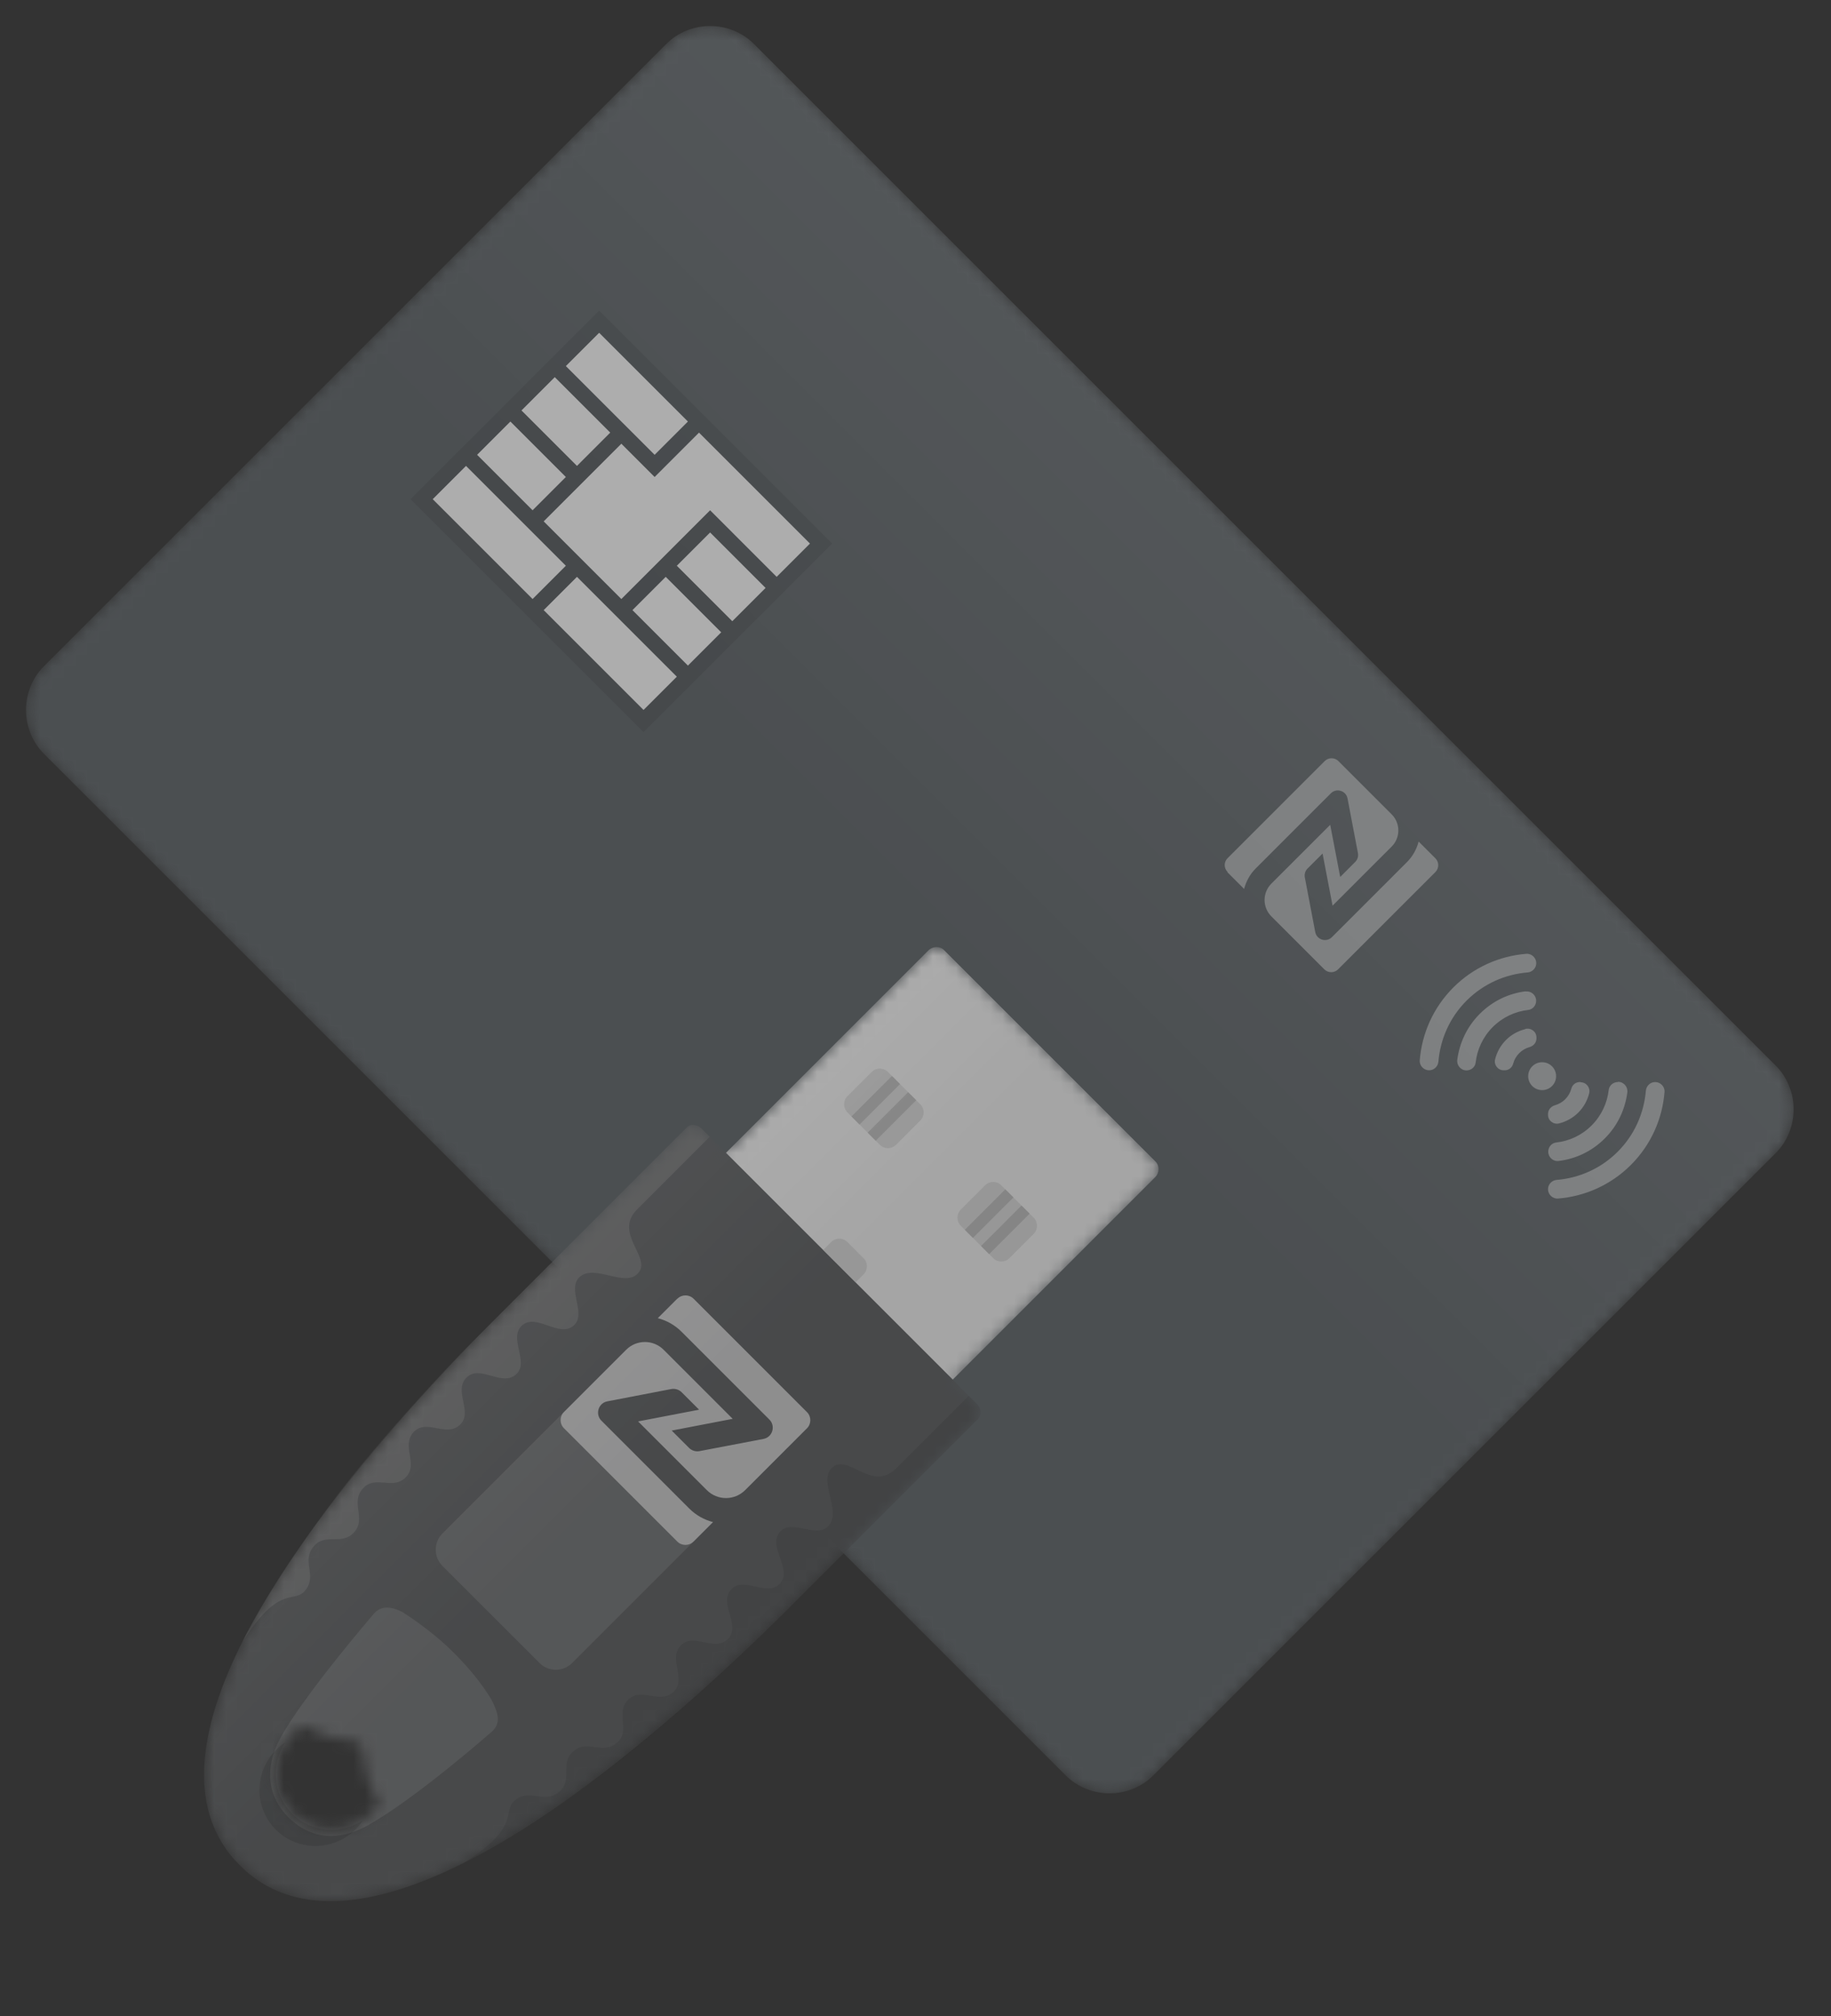 <svg width="158" height="174" viewBox="0 0 158 174" fill="none" xmlns="http://www.w3.org/2000/svg">
<rect x="0" y="0" width="158" height="174" fill="#333333" stroke="none"/>
<g opacity="0.6">
<g clip-path="url(#clip0_280_6412)">
<mask id="mask0_280_6412" style="mask-type:luminance" maskUnits="userSpaceOnUse" x="2" y="2" width="153" height="153">
<path d="M153.188 91.913L65.105 3.83C62.99 1.715 59.561 1.715 57.446 3.83L3.83 57.446C1.715 59.561 1.715 62.99 3.83 65.105L91.913 153.188C94.028 155.303 97.457 155.303 99.572 153.188L153.188 99.572C155.303 97.457 155.303 94.028 153.188 91.913Z" fill="white"/>
</mask>
<g mask="url(#mask0_280_6412)">
<path d="M153.188 91.913L65.105 3.83C62.99 1.715 59.561 1.715 57.446 3.83L3.83 57.446C1.715 59.561 1.715 62.99 3.83 65.105L91.913 153.188C94.028 155.303 97.458 155.303 99.573 153.188L153.188 99.572C155.304 97.457 155.304 94.028 153.188 91.913Z" fill="#61676B"/>
<path opacity="0.05" d="M153.188 91.913L65.105 3.83C62.99 1.715 59.561 1.715 57.446 3.83L3.83 57.446C1.715 59.561 1.715 62.99 3.83 65.105L91.913 153.188C94.028 155.303 97.458 155.303 99.573 153.188L153.188 99.572C155.304 97.457 155.304 94.028 153.188 91.913Z" fill="url(#paint0_linear_280_6412)"/>
<path opacity="0.1" d="M71.808 46.913L51.702 26.807L35.425 43.083L55.531 63.189L71.808 46.913Z" fill="black"/>
<path d="M69.893 46.912L67.02 49.784L61.276 44.039L53.617 51.699L46.914 44.997L53.617 38.295L56.489 41.167L60.319 37.337L69.893 46.912ZM58.404 48.827L63.191 53.614L66.063 50.742L61.276 45.954L58.404 48.827ZM54.574 52.656L59.361 57.444L62.233 54.571L57.446 49.784L54.574 52.656ZM52.659 37.337L47.872 32.55L45 35.423L49.787 40.21L52.659 37.337ZM48.829 41.167L44.042 36.38L41.17 39.252L45.957 44.039L48.829 41.167ZM37.34 43.082L45.957 51.699L48.829 48.827L40.213 40.21L37.34 43.082ZM46.914 52.656L55.531 61.273L58.404 58.401L49.787 49.784L46.914 52.656ZM59.361 36.38L51.702 28.721L48.829 31.593L56.489 39.252L59.361 36.38Z" fill="white"/>
<path opacity="0.5" d="M105.911 75.272L107.357 76.718C107.529 76.067 107.855 75.454 108.362 74.947L114.844 68.465C115.323 67.986 116.146 68.235 116.28 68.905L117.18 73.635C117.228 73.913 117.142 74.19 116.941 74.391L115.648 75.684L114.786 71.184L109.712 76.258C108.927 77.043 108.927 78.307 109.712 79.092L114.279 83.659C114.605 83.985 115.141 83.985 115.466 83.659L123.863 75.263C124.188 74.937 124.188 74.401 123.863 74.075L122.417 72.63C122.245 73.281 121.919 73.894 121.412 74.401L114.93 80.883C114.451 81.361 113.628 81.112 113.494 80.442L112.594 75.713C112.546 75.435 112.632 75.157 112.833 74.956L114.126 73.664L114.988 78.164L120.091 73.061C120.857 72.295 120.857 71.05 120.091 70.284L115.495 65.688C115.16 65.353 114.633 65.363 114.308 65.688L105.93 74.066C105.595 74.401 105.605 74.927 105.93 75.253L105.911 75.272Z" fill="white"/>
<path opacity="0.5" d="M132.566 83.123C132.566 83.544 132.24 83.889 131.819 83.927C129.904 84.08 128.018 84.894 126.553 86.359C125.089 87.824 124.284 89.7 124.122 91.625C124.083 92.046 123.739 92.371 123.317 92.371C122.858 92.371 122.475 91.969 122.513 91.51C122.695 89.222 123.662 86.972 125.414 85.219C127.166 83.467 129.416 82.5 131.704 82.319C132.164 82.28 132.566 82.663 132.566 83.123ZM131.666 85.555C130.211 85.727 128.813 86.378 127.693 87.498C126.573 88.618 125.941 90.016 125.749 91.472C125.692 91.95 126.065 92.381 126.544 92.381C126.946 92.381 127.291 92.094 127.338 91.701C127.463 90.581 127.961 89.49 128.813 88.638C129.665 87.785 130.756 87.287 131.877 87.163C132.269 87.115 132.556 86.77 132.556 86.368C132.556 85.89 132.135 85.507 131.647 85.574L131.666 85.555ZM131.618 88.819C131.005 88.973 130.431 89.279 129.952 89.758C129.474 90.236 129.167 90.811 129.014 91.424C128.899 91.902 129.253 92.371 129.751 92.371L129.847 92.371C130.211 92.371 130.498 92.123 130.584 91.768C130.67 91.452 130.843 91.146 131.101 90.888C131.36 90.629 131.656 90.466 131.982 90.371C132.327 90.275 132.576 89.987 132.585 89.633L132.585 89.537C132.585 89.04 132.116 88.685 131.637 88.8L131.618 88.819ZM132.221 92.027C131.752 92.496 131.752 93.262 132.221 93.731C132.69 94.2 133.456 94.2 133.926 93.731C134.395 93.262 134.395 92.496 133.926 92.027C133.456 91.558 132.69 91.558 132.221 92.027ZM143.634 94.248C143.452 96.536 142.485 98.786 140.733 100.538C138.981 102.29 136.731 103.257 134.443 103.439C133.983 103.478 133.581 103.095 133.581 102.635C133.581 102.214 133.906 101.869 134.328 101.831C136.243 101.678 138.129 100.864 139.594 99.399C141.058 97.934 141.863 96.058 142.025 94.133C142.064 93.712 142.408 93.386 142.83 93.386C143.289 93.386 143.672 93.788 143.634 94.248ZM139.613 93.386C139.211 93.386 138.866 93.674 138.818 94.066C138.694 95.186 138.196 96.278 137.344 97.13C136.482 97.992 135.4 98.48 134.28 98.604C133.887 98.652 133.6 98.997 133.6 99.399C133.6 99.878 134.021 100.261 134.51 100.194C135.965 100.021 137.363 99.37 138.483 98.25C139.603 97.13 140.235 95.732 140.426 94.277C140.484 93.798 140.111 93.367 139.632 93.367L139.613 93.386ZM136.415 93.386L136.319 93.386C135.955 93.386 135.668 93.635 135.582 93.99C135.496 94.305 135.323 94.612 135.065 94.87C134.816 95.119 134.51 95.292 134.184 95.387C133.839 95.483 133.59 95.77 133.581 96.125L133.581 96.22C133.581 96.718 134.05 97.072 134.529 96.957C135.141 96.804 135.716 96.498 136.195 96.019C136.673 95.54 136.98 94.966 137.133 94.353C137.248 93.875 136.894 93.406 136.396 93.406L136.415 93.386Z" fill="white"/>
</g>
</g>
<g clip-path="url(#clip1_280_6412)">
<mask id="mask1_280_6412" style="mask-type:luminance" maskUnits="userSpaceOnUse" x="17" y="81" width="83" height="84">
<path fill-rule="evenodd" clip-rule="evenodd" d="M80.113 82.027L62.64 99.5L60.543 97.404C60.159 97.019 59.53 97.019 59.145 97.404L42.371 114.178C23.598 133.23 11.64 151.94 20.691 160.991C29.742 170.042 48.487 158.119 67.532 139.339L84.306 122.565C84.691 122.18 84.691 121.551 84.306 121.167L82.21 119.07L99.683 101.597C100.067 101.213 100.067 100.584 99.683 100.199L81.511 82.027C81.126 81.643 80.497 81.643 80.113 82.027ZM31.265 150.99C31.349 152.541 31.81 154.079 32.642 155.442C32.642 155.442 32.642 155.442 32.649 155.449C32.719 155.561 32.712 155.694 32.649 155.798C32.642 155.805 32.635 155.812 32.628 155.819C32.474 156.043 32.3 156.26 32.104 156.455C30.182 158.377 27.093 158.391 25.199 156.497C23.305 154.603 23.319 151.514 25.241 149.592C25.45 149.382 25.674 149.201 25.912 149.033C25.925 149.019 25.939 149.005 25.96 148.998C26.058 148.942 26.17 148.942 26.268 148.984C26.282 148.998 26.296 149.012 26.31 149.012C27.603 149.76 29.036 150.172 30.497 150.263C30.559 150.256 30.874 150.291 31.049 150.466C31.223 150.64 31.251 150.948 31.251 150.976L31.265 150.99Z" fill="white"/>
</mask>
<g mask="url(#mask1_280_6412)">
<path d="M62.639 99.5L80.112 82.027C80.497 81.643 81.126 81.643 81.51 82.027L99.682 100.199C100.066 100.583 100.066 101.212 99.682 101.597L82.209 119.07L62.639 99.5Z" fill="white"/>
<path fill-rule="evenodd" clip-rule="evenodd" d="M79.413 95.307C79.798 95.691 79.798 96.32 79.413 96.704L77.317 98.801C76.932 99.186 76.303 99.186 75.919 98.801L73.123 96.006C72.739 95.621 72.739 94.992 73.123 94.608L75.22 92.511C75.604 92.127 76.233 92.127 76.618 92.511L79.413 95.307ZM86.403 102.296C86.018 101.911 85.389 101.911 85.005 102.296L82.908 104.393C82.523 104.777 82.523 105.406 82.908 105.79L85.704 108.586C86.088 108.971 86.717 108.971 87.101 108.586L89.198 106.489C89.583 106.105 89.583 105.476 89.198 105.092L86.403 102.296Z" fill="#E6E6E6"/>
<path d="M73.822 96.703L77.317 93.209M75.22 98.101L78.715 94.606M83.607 106.488L87.102 102.993M85.005 107.886L88.499 104.391" stroke="#C6C6C6" stroke-width="0.988" stroke-miterlimit="10"/>
<path d="M71.026 107.888L71.725 107.189C72.109 106.804 72.739 106.804 73.123 107.189L74.521 108.587C74.905 108.971 74.905 109.6 74.521 109.984L73.822 110.683L71.026 107.888Z" fill="#E6E6E6"/>
<path fill-rule="evenodd" clip-rule="evenodd" d="M42.371 114.178C23.598 133.23 11.639 151.94 20.69 160.991C29.741 170.042 48.486 158.119 67.532 139.339L84.306 122.565C84.691 122.18 84.691 121.551 84.306 121.167L60.543 97.404C60.158 97.019 59.529 97.019 59.145 97.404L42.371 114.178Z" fill="#5B5D5F"/>
<path opacity="0.15" fill-rule="evenodd" clip-rule="evenodd" d="M34.864 139.198C33.934 138.701 33.026 138.492 32.327 139.191C32.299 139.219 32.278 139.24 32.257 139.275C32.257 139.275 26.113 146.411 24.149 150.094C22.787 152.645 23.115 155.07 24.876 156.831C26.798 158.753 29.238 158.942 31.761 157.523C35.933 155.182 42.384 149.5 42.503 149.395C43.202 148.696 43.013 147.934 42.496 146.858C42.475 146.809 41.539 145.02 39.169 142.65C37.163 140.644 34.892 139.24 34.85 139.212L34.864 139.198Z" fill="white"/>
<path opacity="0.75" fill-rule="evenodd" clip-rule="evenodd" d="M58.446 112.08L56.761 113.764C57.516 113.96 58.229 114.351 58.816 114.938L66.392 122.515C66.952 123.074 66.658 124.038 65.882 124.185L60.354 125.24C60.032 125.296 59.697 125.198 59.466 124.968L57.964 123.465L63.226 122.452L57.264 116.49C56.37 115.595 54.923 115.602 54.035 116.49L48.661 121.865C48.276 122.249 48.276 122.878 48.661 123.262L58.446 133.047C58.83 133.432 59.459 133.432 59.844 133.047L61.528 131.363C60.773 131.167 60.06 130.776 59.473 130.189L51.897 122.612C51.338 122.053 51.631 121.089 52.407 120.942L57.928 119.88C58.25 119.824 58.586 119.922 58.816 120.152L60.326 121.662L55.063 122.675L60.99 128.602C61.905 129.518 63.387 129.518 64.303 128.602L69.635 123.269C70.02 122.885 70.02 122.256 69.635 121.872L59.851 112.087C59.466 111.702 58.837 111.702 58.453 112.087L58.446 112.08Z" fill="white"/>
<path opacity="0.15" d="M58.446 133.048L48.661 123.263C48.276 122.879 48.276 122.25 48.661 121.865L38.177 132.349C37.408 133.118 37.408 134.376 38.177 135.145L46.564 143.532C47.333 144.301 48.591 144.301 49.36 143.532L59.843 133.048C59.459 133.433 58.83 133.433 58.446 133.048Z" fill="white"/>
<path opacity="0.15" d="M83.607 120.467L84.305 121.166C84.69 121.551 84.739 122.131 84.41 122.459L66.134 140.736C62.415 144.384 57.201 149.081 53.553 151.919C49.129 155.364 43.768 158.908 39.994 160.795C45.166 157.51 43.195 156.35 44.481 155.343C45.753 154.337 46.948 155.7 48.22 154.665C49.492 153.617 48.255 152.24 49.464 151.157C50.666 150.067 51.98 151.492 53.224 150.416C54.469 149.34 53.057 147.844 54.203 146.698C55.349 145.552 56.887 147.131 58.103 146.027C59.312 144.915 57.628 143.231 58.725 142.036C59.815 140.834 61.639 142.616 62.814 141.456C63.974 140.296 62.01 138.43 63.072 137.199C64.128 135.962 66.204 137.884 67.315 136.661C68.405 135.431 66.238 133.488 67.28 132.237C68.307 130.986 70.53 132.915 71.557 131.622C72.571 130.315 70.628 127.841 71.774 126.695C73.13 125.339 75.227 128.833 77.323 126.737L83.614 120.446L83.607 120.467Z" fill="#161616"/>
<path opacity="0.15" fill-rule="evenodd" clip-rule="evenodd" d="M25.198 156.509C23.548 154.86 23.353 152.302 24.597 150.401C24.59 150.408 24.576 150.408 24.562 150.408C24.548 150.422 24.534 150.436 24.513 150.443C24.282 150.604 24.052 150.792 23.842 151.002C21.92 152.924 21.906 156.013 23.8 157.907C25.694 159.801 28.783 159.787 30.705 157.865C30.901 157.67 31.076 157.453 31.229 157.229C31.236 157.222 31.243 157.215 31.25 157.208C31.264 157.194 31.257 157.159 31.264 157.138C29.363 158.355 26.833 158.159 25.191 156.516L25.198 156.509Z" fill="black"/>
<path opacity="0.4" d="M61.241 98.102L60.542 97.403C60.158 97.018 59.578 96.969 59.249 97.298L40.973 115.574C37.324 119.293 32.627 124.507 29.79 128.155C26.344 132.579 22.801 137.94 20.914 141.714C24.198 136.542 25.359 138.513 26.365 137.227C27.372 135.955 26.009 134.76 27.043 133.488C28.091 132.216 29.468 133.453 30.552 132.244C31.642 131.042 30.216 129.728 31.293 128.484C32.369 127.239 33.865 128.651 35.011 127.505C36.157 126.359 34.578 124.821 35.682 123.605C36.793 122.396 38.477 124.08 39.673 122.983C40.875 121.893 39.093 120.069 40.253 118.894C41.413 117.734 43.279 119.698 44.509 118.636C45.746 117.58 43.824 115.505 45.047 114.393C46.277 113.303 48.22 115.47 49.471 114.428C50.723 113.401 48.794 111.178 50.087 110.151C51.394 109.137 53.868 111.08 55.014 109.934C56.37 108.578 52.875 106.482 54.972 104.385L61.262 98.094L61.241 98.102Z" fill="#999999"/>
<path opacity="0.05" fill-rule="evenodd" clip-rule="evenodd" d="M80.113 82.027L62.64 99.5L60.543 97.404C60.158 97.019 59.529 97.019 59.145 97.404L42.371 114.178C23.598 133.23 11.639 151.94 20.69 160.991C29.741 170.042 48.486 158.119 67.532 139.339L84.306 122.565C84.691 122.18 84.691 121.551 84.306 121.167L82.209 119.07L99.682 101.597C100.067 101.213 100.067 100.584 99.682 100.199L81.51 82.027C81.126 81.643 80.497 81.643 80.113 82.027Z" fill="url(#paint1_linear_280_6412)"/>
</g>
</g>
</g>
<defs>
<linearGradient id="paint0_linear_280_6412" x1="108.936" y1="48.082" x2="48.082" y2="108.936" gradientUnits="userSpaceOnUse">
<stop stop-color="white"/>
<stop offset="0.5"/>
</linearGradient>
<linearGradient id="paint1_linear_280_6412" x1="43.07" y1="113.479" x2="68.266" y2="138.675" gradientUnits="userSpaceOnUse">
<stop stop-color="white"/>
<stop offset="0.5"/>
</linearGradient>
<clipPath id="clip0_280_6412">
<rect width="135.4" height="86.656" fill="white" transform="translate(61.275) rotate(45)"/>
</clipPath>
<clipPath id="clip1_280_6412">
<rect width="98.842" height="35.583" fill="white" transform="translate(8.124 148.425) rotate(-45)"/>
</clipPath>
</defs>
</svg>
